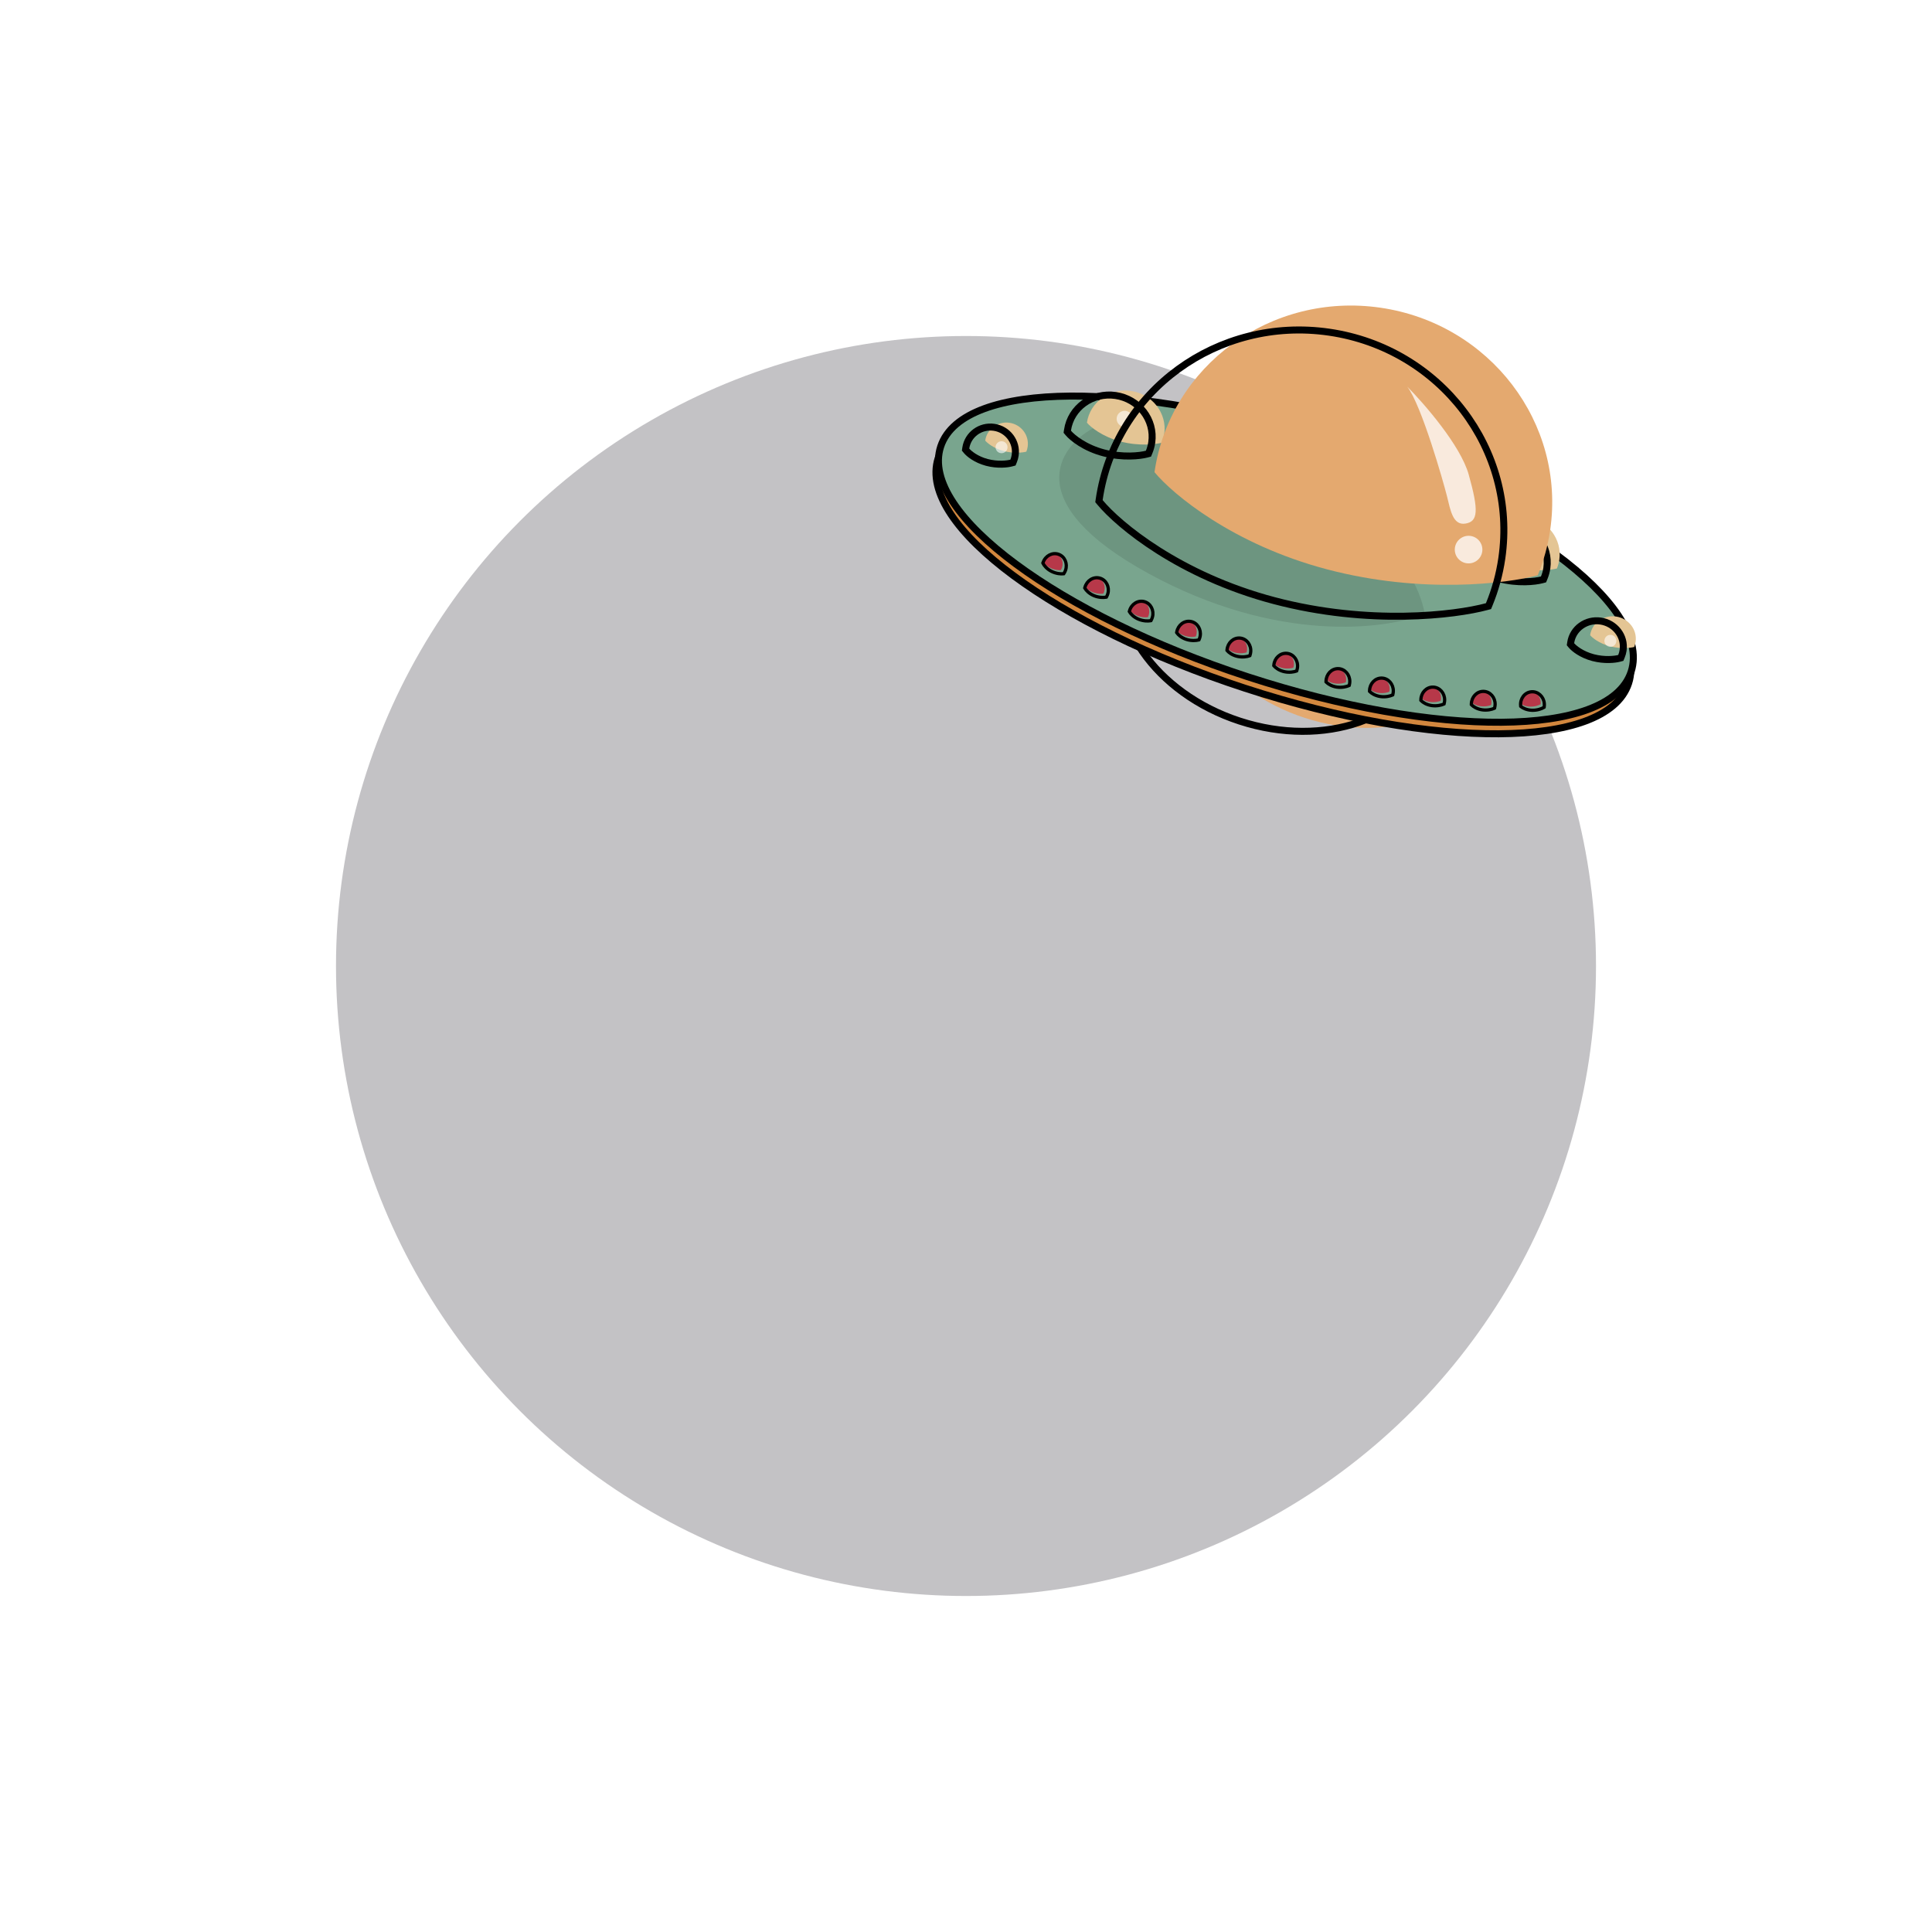 <svg width="414" height="414" viewBox="0 0 414 414" fill="none" xmlns="http://www.w3.org/2000/svg">
<circle cx="207" cy="207" r="135" fill="#C3C2C5"/>
<g filter="url(#filter0_d_3058_16812)">
<g filter="url(#filter1_i_3058_16812)">
<ellipse cx="33.879" cy="25.745" rx="33.879" ry="25.745" transform="matrix(-0.951 -0.31 -0.31 0.951 318.054 111.35)" fill="#E4A96F"/>
</g>
<path d="M269.651 150.515C260.615 147.569 253.314 142.111 248.828 135.635C244.341 129.158 242.648 121.622 244.94 114.592C247.231 107.562 253.041 102.472 260.483 99.884C267.925 97.296 277.039 97.189 286.076 100.135C295.112 103.081 302.412 108.54 306.899 115.016C311.386 121.493 313.079 129.029 310.787 136.059C308.495 143.089 302.686 148.179 295.244 150.767C287.802 153.354 278.687 153.461 269.651 150.515Z" stroke="black" stroke-width="1.5"/>
<path d="M270.803 143.482C250.516 136.868 233.015 128.125 221.12 119.313C215.176 114.91 210.596 110.464 207.777 106.227C204.964 101.999 203.833 97.865 205.037 94.174C206.24 90.483 209.589 87.81 214.354 86.053C219.128 84.292 225.448 83.399 232.846 83.345C247.649 83.237 266.94 86.489 287.227 93.103C307.515 99.716 325.016 108.46 336.911 117.272C342.855 121.675 347.435 126.121 350.254 130.358C353.067 134.586 354.197 138.719 352.994 142.41C351.79 146.101 348.441 148.775 343.677 150.532C338.902 152.293 332.582 153.186 325.185 153.24C310.382 153.347 291.09 150.096 270.803 143.482Z" fill="#D2873E" stroke="black" stroke-width="1.5"/>
<path d="M271.337 141.011C251.05 134.397 233.549 125.653 221.654 116.841C215.71 112.438 211.13 107.992 208.311 103.755C205.498 99.527 204.368 95.394 205.571 91.703C206.774 88.012 210.124 85.339 214.888 83.581C219.663 81.82 225.983 80.927 233.38 80.873C248.183 80.766 267.475 84.017 287.762 90.631C308.049 97.245 325.55 105.988 337.445 114.8C343.389 119.203 347.969 123.65 350.788 127.886C353.601 132.114 354.731 136.248 353.528 139.939C352.325 143.63 348.975 146.303 344.211 148.06C339.436 149.821 333.116 150.714 325.719 150.768C310.916 150.876 291.625 147.625 271.337 141.011Z" fill="#79A58E" stroke="black" stroke-width="1.5"/>
<g filter="url(#filter2_i_3058_16812)">
<path d="M346.88 129.825C349.571 130.217 351.446 132.644 351.067 135.245C351.01 135.633 350.906 136.003 350.762 136.351C349.998 136.554 347.891 136.807 345.569 136.197C343.248 135.587 341.769 134.361 341.32 133.823C341.699 131.222 344.189 129.432 346.88 129.825Z" fill="#E4C594"/>
</g>
<path d="M351.455 136.638L351.313 136.98L350.955 137.076C350.078 137.309 347.838 137.569 345.379 136.923C342.912 136.274 341.297 134.965 340.745 134.305L340.529 134.047L340.578 133.715C341.02 130.681 343.911 128.634 346.988 129.082C350.065 129.531 352.251 132.318 351.809 135.353C351.743 135.803 351.623 136.234 351.455 136.638Z" stroke="black" stroke-width="1.5"/>
<g filter="url(#filter3_i_3058_16812)">
<path d="M327.603 108.434C332.179 109.101 335.365 113.226 334.72 117.648C334.624 118.308 334.448 118.937 334.203 119.528C332.904 119.873 329.321 120.304 325.375 119.267C321.429 118.23 318.915 116.145 318.151 115.232C318.796 110.81 323.028 107.766 327.603 108.434Z" fill="#E4C594"/>
</g>
<path d="M334.895 119.816L334.753 120.158L334.395 120.253C332.984 120.628 329.268 121.066 325.185 119.992C321.092 118.917 318.442 116.749 317.576 115.713L317.361 115.456L317.409 115.124C318.117 110.268 322.75 106.968 327.711 107.691C332.673 108.415 336.17 112.901 335.462 117.756C335.357 118.478 335.164 119.168 334.895 119.816Z" stroke="black" stroke-width="1.5"/>
<g filter="url(#filter4_i_3058_16812)">
<path d="M216.899 88.308C219.411 88.675 221.155 90.975 220.795 93.446C220.741 93.815 220.644 94.166 220.508 94.497C219.795 94.692 217.826 94.937 215.66 94.363C213.494 93.79 212.116 92.628 211.698 92.119C212.059 89.648 214.387 87.942 216.899 88.308Z" fill="#E4C594"/>
</g>
<path d="M221.202 94.782L221.062 95.123L220.705 95.22C219.878 95.446 217.774 95.699 215.468 95.088C213.154 94.475 211.639 93.228 211.119 92.595L210.908 92.339L210.956 92.011C211.378 89.119 214.097 87.142 217.007 87.566C219.918 87.991 221.959 90.662 221.537 93.554C221.475 93.984 221.361 94.395 221.202 94.782Z" stroke="black" stroke-width="1.5"/>
<g filter="url(#filter5_ii_3058_16812)">
<path d="M332.162 144.593C333.369 144.478 334.447 145.449 334.572 146.761C334.59 146.957 334.586 147.149 334.563 147.335C334.255 147.521 333.372 147.884 332.301 147.85C331.231 147.816 330.456 147.386 330.202 147.175C330.078 145.863 330.955 144.707 332.162 144.593Z" fill="#B73849"/>
</g>
<path d="M334.91 147.38L334.888 147.548L334.743 147.635C334.385 147.851 333.436 148.236 332.29 148.2C331.139 148.163 330.29 147.703 329.978 147.444L329.867 147.352L329.853 147.208C329.714 145.731 330.703 144.379 332.129 144.244C333.555 144.109 334.78 145.252 334.92 146.728C334.941 146.95 334.937 147.168 334.91 147.38Z" stroke="black" stroke-width="0.7"/>
<g filter="url(#filter6_ii_3058_16812)">
<path d="M321.885 144.504C323.097 144.528 324.058 145.616 324.032 146.933C324.028 147.13 324.002 147.321 323.957 147.503C323.631 147.652 322.712 147.912 321.652 147.756C320.592 147.601 319.872 147.085 319.644 146.846C319.67 145.529 320.673 144.48 321.885 144.504Z" fill="#B73849"/>
</g>
<path d="M324.297 147.587L324.257 147.751L324.103 147.821C323.722 147.995 322.736 148.269 321.601 148.103C320.462 147.935 319.671 147.381 319.391 147.088L319.291 146.983L319.294 146.839C319.323 145.356 320.46 144.126 321.892 144.154C323.324 144.183 324.411 145.458 324.382 146.94C324.377 147.163 324.348 147.38 324.297 147.587Z" stroke="black" stroke-width="0.7"/>
<g filter="url(#filter7_ii_3058_16812)">
<path d="M311.069 143.591C312.281 143.615 313.242 144.703 313.216 146.02C313.212 146.217 313.186 146.408 313.142 146.59C312.815 146.739 311.896 146.999 310.836 146.843C309.776 146.687 309.056 146.171 308.828 145.933C308.854 144.615 309.857 143.567 311.069 143.591Z" fill="#B73849"/>
</g>
<path d="M313.481 146.674L313.441 146.838L313.287 146.908C312.906 147.082 311.92 147.356 310.785 147.19C309.646 147.022 308.855 146.468 308.575 146.175L308.475 146.07L308.478 145.926C308.507 144.443 309.644 143.213 311.076 143.241C312.508 143.27 313.595 144.545 313.566 146.027C313.562 146.25 313.532 146.466 313.481 146.674Z" stroke="black" stroke-width="0.7"/>
<g filter="url(#filter8_ii_3058_16812)">
<path d="M300.071 141.655C301.282 141.679 302.243 142.766 302.217 144.084C302.213 144.28 302.188 144.471 302.143 144.653C301.816 144.803 300.898 145.063 299.838 144.907C298.778 144.751 298.057 144.235 297.829 143.996C297.855 142.679 298.859 141.63 300.071 141.655Z" fill="#B73849"/>
</g>
<path d="M302.483 144.737L302.442 144.901L302.288 144.971C301.908 145.146 300.921 145.42 299.787 145.253C298.647 145.086 297.856 144.532 297.576 144.238L297.476 144.134L297.479 143.989C297.508 142.507 298.645 141.276 300.077 141.305C301.51 141.333 302.597 142.608 302.567 144.091C302.563 144.313 302.534 144.53 302.483 144.737Z" stroke="black" stroke-width="0.7"/>
<g filter="url(#filter9_ii_3058_16812)">
<path d="M290.744 139.631C291.956 139.655 292.917 140.743 292.891 142.06C292.887 142.257 292.861 142.448 292.816 142.63C292.489 142.779 291.571 143.039 290.511 142.883C289.451 142.727 288.73 142.212 288.502 141.973C288.528 140.656 289.532 139.607 290.744 139.631Z" fill="#B73849"/>
</g>
<path d="M293.156 142.714L293.115 142.878L292.962 142.948C292.581 143.122 291.594 143.396 290.46 143.23C289.321 143.062 288.529 142.508 288.249 142.215L288.149 142.11L288.152 141.966C288.182 140.483 289.319 139.253 290.751 139.281C292.183 139.31 293.27 140.585 293.241 142.067C293.236 142.29 293.207 142.506 293.156 142.714Z" stroke="black" stroke-width="0.7"/>
<g filter="url(#filter10_ii_3058_16812)">
<path d="M279.732 136.354C280.939 136.468 281.817 137.624 281.693 138.936C281.674 139.132 281.634 139.32 281.576 139.498C281.239 139.623 280.304 139.814 279.258 139.58C278.213 139.346 277.532 138.778 277.323 138.523C277.447 137.211 278.526 136.24 279.732 136.354Z" fill="#B73849"/>
</g>
<path d="M281.909 139.607L281.856 139.768L281.698 139.826C281.305 139.972 280.301 140.172 279.182 139.922C278.058 139.67 277.31 139.059 277.052 138.745L276.961 138.634L276.974 138.49C277.114 137.014 278.339 135.871 279.765 136.006C281.191 136.14 282.181 137.493 282.041 138.969C282.02 139.191 281.975 139.404 281.909 139.607Z" stroke="black" stroke-width="0.7"/>
<g filter="url(#filter11_ii_3058_16812)">
<path d="M269.701 133.08C270.907 133.194 271.785 134.35 271.661 135.662C271.643 135.857 271.603 136.046 271.544 136.224C271.208 136.349 270.272 136.54 269.227 136.306C268.181 136.071 267.501 135.503 267.291 135.249C267.415 133.937 268.494 132.966 269.701 133.08Z" fill="#B73849"/>
</g>
<path d="M271.877 136.333L271.825 136.493L271.666 136.552C271.273 136.697 270.269 136.898 269.15 136.647C268.027 136.395 267.279 135.784 267.021 135.471L266.929 135.359L266.943 135.216C267.082 133.739 268.308 132.596 269.734 132.731C271.16 132.866 272.149 134.218 272.01 135.694C271.989 135.916 271.943 136.13 271.877 136.333Z" stroke="black" stroke-width="0.7"/>
<g filter="url(#filter12_ii_3058_16812)">
<path d="M259.106 129.516C260.298 129.736 261.07 130.966 260.831 132.261C260.795 132.455 260.739 132.639 260.665 132.811C260.318 132.906 259.37 133.013 258.349 132.688C257.329 132.362 256.701 131.736 256.515 131.464C256.754 130.168 257.914 129.296 259.106 129.516Z" fill="#B73849"/>
</g>
<path d="M260.987 132.949L260.92 133.104L260.757 133.149C260.353 133.259 259.335 133.37 258.243 133.021C257.146 132.671 256.455 131.996 256.226 131.661L256.144 131.542L256.17 131.4C256.44 129.942 257.761 128.912 259.17 129.172C260.578 129.432 261.445 130.867 261.175 132.325C261.135 132.544 261.071 132.753 260.987 132.949Z" stroke="black" stroke-width="0.7"/>
<g filter="url(#filter13_ii_3058_16812)">
<path d="M249.124 125.263C250.293 125.582 250.959 126.872 250.611 128.143C250.559 128.333 250.488 128.512 250.4 128.677C250.046 128.742 249.092 128.769 248.103 128.359C247.113 127.948 246.54 127.272 246.378 126.985C246.725 125.714 247.955 124.943 249.124 125.263Z" fill="#B73849"/>
</g>
<path d="M250.709 128.842L250.629 128.991L250.463 129.021C250.051 129.097 249.028 129.122 247.968 128.682C246.905 128.241 246.273 127.51 246.073 127.157L246.002 127.032L246.04 126.892C246.431 125.462 247.835 124.547 249.217 124.925C250.598 125.303 251.34 126.805 250.949 128.236C250.89 128.45 250.809 128.653 250.709 128.842Z" stroke="black" stroke-width="0.7"/>
<g filter="url(#filter14_ii_3058_16812)">
<path d="M239.574 120.221C240.743 120.54 241.409 121.83 241.061 123.101C241.009 123.291 240.938 123.47 240.849 123.635C240.496 123.7 239.542 123.727 238.552 123.317C237.563 122.906 236.99 122.23 236.827 121.943C237.175 120.672 238.405 119.901 239.574 120.221Z" fill="#B73849"/>
</g>
<path d="M241.158 123.8L241.079 123.949L240.913 123.979C240.501 124.055 239.477 124.08 238.418 123.64C237.355 123.199 236.723 122.468 236.523 122.115L236.452 121.99L236.49 121.85C236.881 120.42 238.285 119.505 239.666 119.883C241.048 120.261 241.79 121.763 241.399 123.194C241.34 123.408 241.259 123.611 241.158 123.8Z" stroke="black" stroke-width="0.7"/>
<g filter="url(#filter15_ii_3058_16812)">
<path d="M230.724 115.107C231.866 115.513 232.434 116.848 231.993 118.09C231.928 118.276 231.843 118.448 231.743 118.607C231.386 118.646 230.432 118.602 229.476 118.12C228.519 117.637 227.998 116.92 227.857 116.621C228.298 115.38 229.582 114.702 230.724 115.107Z" fill="#B73849"/>
</g>
<path d="M232.039 118.794L231.948 118.937L231.78 118.955C231.364 119 230.342 118.949 229.318 118.432C228.29 117.913 227.714 117.138 227.541 116.771L227.479 116.64L227.527 116.504C228.024 115.107 229.491 114.298 230.841 114.778C232.191 115.257 232.819 116.81 232.323 118.207C232.249 118.417 232.153 118.613 232.039 118.794Z" stroke="black" stroke-width="0.7"/>
<circle cx="1.282" cy="1.282" r="1.282" transform="matrix(-0.99 -0.144 -0.144 0.99 350.538 132.237)" fill="white" fill-opacity="0.59"/>
<circle cx="1.71" cy="1.71" r="1.71" transform="matrix(-0.99 -0.144 -0.144 0.99 333.547 112.479)" fill="white" fill-opacity="0.59"/>
<circle cx="1.282" cy="1.282" r="1.282" transform="matrix(-0.99 -0.144 -0.144 0.99 220.07 90.747)" fill="white" fill-opacity="0.59"/>
<path d="M250.096 118.888C277.621 133.961 301.047 130.926 309.32 127.524C304.363 102.262 259.851 90.501 238.215 87.778C230.707 91.867 222.571 103.815 250.096 118.888Z" fill="black" fill-opacity="0.1"/>
<g filter="url(#filter16_i_3058_16812)">
<path d="M242.944 81.489C247.519 82.156 250.706 86.282 250.061 90.703C249.965 91.364 249.788 91.993 249.543 92.584C248.245 92.929 244.662 93.36 240.716 92.323C236.769 91.286 234.255 89.2 233.492 88.287C234.136 83.866 238.368 80.822 242.944 81.489Z" fill="#E4C594"/>
</g>
<path d="M250.236 92.871L250.094 93.213L249.736 93.309C248.324 93.684 244.609 94.121 240.525 93.048C236.433 91.973 233.783 89.804 232.916 88.769L232.701 88.511L232.75 88.179C233.457 83.324 238.091 80.024 243.052 80.747C248.013 81.471 251.511 85.956 250.803 90.812C250.698 91.534 250.505 92.224 250.236 92.871Z" stroke="black" stroke-width="1.5"/>
<circle cx="1.71" cy="1.71" r="1.71" transform="matrix(-0.99 -0.144 -0.144 0.99 246.931 84.297)" fill="white" fill-opacity="0.59"/>
<g filter="url(#filter17_i_3058_16812)">
<path d="M288.718 67.924C312.134 71.339 328.411 92.652 325.076 115.529C324.578 118.944 323.671 122.202 322.41 125.26C315.762 127.056 297.418 129.314 277.226 123.98C257.035 118.647 244.183 107.881 240.281 103.165C243.617 80.288 265.303 64.51 288.718 67.924Z" fill="#E4A96F"/>
</g>
<path d="M323.103 125.546L322.962 125.888L322.605 125.984C315.844 127.811 297.366 130.075 277.035 124.706C256.696 119.333 243.707 108.483 239.703 103.643L239.491 103.386L239.539 103.057C242.937 79.753 265.017 63.71 288.826 67.182C312.635 70.654 329.216 92.334 325.818 115.637C325.311 119.114 324.387 122.431 323.103 125.546Z" stroke="black" stroke-width="1.5"/>
<path d="M318.72 97.683C316.973 91.456 309.206 82.526 305.541 78.84C308.617 82.772 313.329 99.385 314.063 102.313C314.797 105.24 315.298 108.631 318.016 108.198C320.733 107.765 320.903 105.467 318.72 97.683Z" fill="white" fill-opacity="0.76"/>
<circle cx="2.955" cy="2.955" r="2.955" transform="matrix(-0.99 -0.144 -0.144 0.99 322.047 111.271)" fill="white" fill-opacity="0.76"/>
</g>
<defs>
<filter id="filter0_d_3058_16812" x="195.809" y="65.96" width="158.947" height="96.032" filterUnits="userSpaceOnUse" color-interpolation-filters="sRGB">
<feFlood flood-opacity="0" result="BackgroundImageFix"/>
<feColorMatrix in="SourceAlpha" type="matrix" values="0 0 0 0 0 0 0 0 0 0 0 0 0 0 0 0 0 0 127 0" result="hardAlpha"/>
<feOffset dx="-4" dy="4"/>
<feGaussianBlur stdDeviation="2"/>
<feComposite in2="hardAlpha" operator="out"/>
<feColorMatrix type="matrix" values="0 0 0 0 0 0 0 0 0 0 0 0 0 0 0 0 0 0 0.1 0"/>
<feBlend mode="normal" in2="BackgroundImageFix" result="effect1_dropShadow_3058_16812"/>
<feBlend mode="normal" in="SourceGraphic" in2="effect1_dropShadow_3058_16812" result="shape"/>
</filter>
<filter id="filter1_i_3058_16812" x="243.17" y="97.185" width="69.386" height="56.282" filterUnits="userSpaceOnUse" color-interpolation-filters="sRGB">
<feFlood flood-opacity="0" result="BackgroundImageFix"/>
<feBlend mode="normal" in="SourceGraphic" in2="BackgroundImageFix" result="shape"/>
<feColorMatrix in="SourceAlpha" type="matrix" values="0 0 0 0 0 0 0 0 0 0 0 0 0 0 0 0 0 0 127 0" result="hardAlpha"/>
<feOffset dx="13.68"/>
<feComposite in2="hardAlpha" operator="arithmetic" k2="-1" k3="1"/>
<feColorMatrix type="matrix" values="0 0 0 0 0 0 0 0 0 0 0 0 0 0 0 0 0 0 0.2 0"/>
<feBlend mode="normal" in2="shape" result="effect1_innerShadow_3058_16812"/>
</filter>
<filter id="filter2_i_3058_16812" x="339.739" y="128.271" width="12.877" height="9.81" filterUnits="userSpaceOnUse" color-interpolation-filters="sRGB">
<feFlood flood-opacity="0" result="BackgroundImageFix"/>
<feBlend mode="normal" in="SourceGraphic" in2="BackgroundImageFix" result="shape"/>
<feColorMatrix in="SourceAlpha" type="matrix" values="0 0 0 0 0 0 0 0 0 0 0 0 0 0 0 0 0 0 127 0" result="hardAlpha"/>
<feOffset dx="3.42" dy="-1.71"/>
<feComposite in2="hardAlpha" operator="arithmetic" k2="-1" k3="1"/>
<feColorMatrix type="matrix" values="0 0 0 0 0 0 0 0 0 0 0 0 0 0 0 0 0 0 0.15 0"/>
<feBlend mode="normal" in2="shape" result="effect1_innerShadow_3058_16812"/>
</filter>
<filter id="filter3_i_3058_16812" x="316.57" y="106.842" width="19.734" height="14.576" filterUnits="userSpaceOnUse" color-interpolation-filters="sRGB">
<feFlood flood-opacity="0" result="BackgroundImageFix"/>
<feBlend mode="normal" in="SourceGraphic" in2="BackgroundImageFix" result="shape"/>
<feColorMatrix in="SourceAlpha" type="matrix" values="0 0 0 0 0 0 0 0 0 0 0 0 0 0 0 0 0 0 127 0" result="hardAlpha"/>
<feOffset dx="3.42" dy="-1.71"/>
<feComposite in2="hardAlpha" operator="arithmetic" k2="-1" k3="1"/>
<feColorMatrix type="matrix" values="0 0 0 0 0 0 0 0 0 0 0 0 0 0 0 0 0 0 0.15 0"/>
<feBlend mode="normal" in2="shape" result="effect1_innerShadow_3058_16812"/>
</filter>
<filter id="filter4_i_3058_16812" x="210.118" y="86.759" width="12.224" height="9.461" filterUnits="userSpaceOnUse" color-interpolation-filters="sRGB">
<feFlood flood-opacity="0" result="BackgroundImageFix"/>
<feBlend mode="normal" in="SourceGraphic" in2="BackgroundImageFix" result="shape"/>
<feColorMatrix in="SourceAlpha" type="matrix" values="0 0 0 0 0 0 0 0 0 0 0 0 0 0 0 0 0 0 127 0" result="hardAlpha"/>
<feOffset dx="3.42" dy="-1.71"/>
<feComposite in2="hardAlpha" operator="arithmetic" k2="-1" k3="1"/>
<feColorMatrix type="matrix" values="0 0 0 0 0 0 0 0 0 0 0 0 0 0 0 0 0 0 0.15 0"/>
<feBlend mode="normal" in2="shape" result="effect1_innerShadow_3058_16812"/>
</filter>
<filter id="filter5_ii_3058_16812" x="329.49" y="143.883" width="5.793" height="4.67" filterUnits="userSpaceOnUse" color-interpolation-filters="sRGB">
<feFlood flood-opacity="0" result="BackgroundImageFix"/>
<feBlend mode="normal" in="SourceGraphic" in2="BackgroundImageFix" result="shape"/>
<feColorMatrix in="SourceAlpha" type="matrix" values="0 0 0 0 0 0 0 0 0 0 0 0 0 0 0 0 0 0 127 0" result="hardAlpha"/>
<feOffset dx="1.282" dy="0.427"/>
<feComposite in2="hardAlpha" operator="arithmetic" k2="-1" k3="1"/>
<feColorMatrix type="matrix" values="0 0 0 0 1 0 0 0 0 1 0 0 0 0 1 0 0 0 1 0"/>
<feBlend mode="normal" in2="shape" result="effect1_innerShadow_3058_16812"/>
<feColorMatrix in="SourceAlpha" type="matrix" values="0 0 0 0 0 0 0 0 0 0 0 0 0 0 0 0 0 0 127 0" result="hardAlpha"/>
<feOffset dx="-1.71" dy="-0.855"/>
<feComposite in2="hardAlpha" operator="arithmetic" k2="-1" k3="1"/>
<feColorMatrix type="matrix" values="0 0 0 0 0 0 0 0 0 0 0 0 0 0 0 0 0 0 0.25 0"/>
<feBlend mode="normal" in2="effect1_innerShadow_3058_16812" result="effect2_innerShadow_3058_16812"/>
</filter>
<filter id="filter6_ii_3058_16812" x="318.938" y="143.804" width="5.795" height="4.701" filterUnits="userSpaceOnUse" color-interpolation-filters="sRGB">
<feFlood flood-opacity="0" result="BackgroundImageFix"/>
<feBlend mode="normal" in="SourceGraphic" in2="BackgroundImageFix" result="shape"/>
<feColorMatrix in="SourceAlpha" type="matrix" values="0 0 0 0 0 0 0 0 0 0 0 0 0 0 0 0 0 0 127 0" result="hardAlpha"/>
<feOffset dx="1.282" dy="0.427"/>
<feComposite in2="hardAlpha" operator="arithmetic" k2="-1" k3="1"/>
<feColorMatrix type="matrix" values="0 0 0 0 1 0 0 0 0 1 0 0 0 0 1 0 0 0 1 0"/>
<feBlend mode="normal" in2="shape" result="effect1_innerShadow_3058_16812"/>
<feColorMatrix in="SourceAlpha" type="matrix" values="0 0 0 0 0 0 0 0 0 0 0 0 0 0 0 0 0 0 127 0" result="hardAlpha"/>
<feOffset dx="-1.71" dy="-0.855"/>
<feComposite in2="hardAlpha" operator="arithmetic" k2="-1" k3="1"/>
<feColorMatrix type="matrix" values="0 0 0 0 0 0 0 0 0 0 0 0 0 0 0 0 0 0 0.25 0"/>
<feBlend mode="normal" in2="effect1_innerShadow_3058_16812" result="effect2_innerShadow_3058_16812"/>
</filter>
<filter id="filter7_ii_3058_16812" x="308.122" y="142.891" width="5.795" height="4.701" filterUnits="userSpaceOnUse" color-interpolation-filters="sRGB">
<feFlood flood-opacity="0" result="BackgroundImageFix"/>
<feBlend mode="normal" in="SourceGraphic" in2="BackgroundImageFix" result="shape"/>
<feColorMatrix in="SourceAlpha" type="matrix" values="0 0 0 0 0 0 0 0 0 0 0 0 0 0 0 0 0 0 127 0" result="hardAlpha"/>
<feOffset dx="1.282" dy="0.427"/>
<feComposite in2="hardAlpha" operator="arithmetic" k2="-1" k3="1"/>
<feColorMatrix type="matrix" values="0 0 0 0 1 0 0 0 0 1 0 0 0 0 1 0 0 0 1 0"/>
<feBlend mode="normal" in2="shape" result="effect1_innerShadow_3058_16812"/>
<feColorMatrix in="SourceAlpha" type="matrix" values="0 0 0 0 0 0 0 0 0 0 0 0 0 0 0 0 0 0 127 0" result="hardAlpha"/>
<feOffset dx="-1.71" dy="-0.855"/>
<feComposite in2="hardAlpha" operator="arithmetic" k2="-1" k3="1"/>
<feColorMatrix type="matrix" values="0 0 0 0 0 0 0 0 0 0 0 0 0 0 0 0 0 0 0.25 0"/>
<feBlend mode="normal" in2="effect1_innerShadow_3058_16812" result="effect2_innerShadow_3058_16812"/>
</filter>
<filter id="filter8_ii_3058_16812" x="297.123" y="140.954" width="5.795" height="4.701" filterUnits="userSpaceOnUse" color-interpolation-filters="sRGB">
<feFlood flood-opacity="0" result="BackgroundImageFix"/>
<feBlend mode="normal" in="SourceGraphic" in2="BackgroundImageFix" result="shape"/>
<feColorMatrix in="SourceAlpha" type="matrix" values="0 0 0 0 0 0 0 0 0 0 0 0 0 0 0 0 0 0 127 0" result="hardAlpha"/>
<feOffset dx="1.282" dy="0.427"/>
<feComposite in2="hardAlpha" operator="arithmetic" k2="-1" k3="1"/>
<feColorMatrix type="matrix" values="0 0 0 0 1 0 0 0 0 1 0 0 0 0 1 0 0 0 1 0"/>
<feBlend mode="normal" in2="shape" result="effect1_innerShadow_3058_16812"/>
<feColorMatrix in="SourceAlpha" type="matrix" values="0 0 0 0 0 0 0 0 0 0 0 0 0 0 0 0 0 0 127 0" result="hardAlpha"/>
<feOffset dx="-1.71" dy="-0.855"/>
<feComposite in2="hardAlpha" operator="arithmetic" k2="-1" k3="1"/>
<feColorMatrix type="matrix" values="0 0 0 0 0 0 0 0 0 0 0 0 0 0 0 0 0 0 0.25 0"/>
<feBlend mode="normal" in2="effect1_innerShadow_3058_16812" result="effect2_innerShadow_3058_16812"/>
</filter>
<filter id="filter9_ii_3058_16812" x="287.797" y="138.931" width="5.795" height="4.701" filterUnits="userSpaceOnUse" color-interpolation-filters="sRGB">
<feFlood flood-opacity="0" result="BackgroundImageFix"/>
<feBlend mode="normal" in="SourceGraphic" in2="BackgroundImageFix" result="shape"/>
<feColorMatrix in="SourceAlpha" type="matrix" values="0 0 0 0 0 0 0 0 0 0 0 0 0 0 0 0 0 0 127 0" result="hardAlpha"/>
<feOffset dx="1.282" dy="0.427"/>
<feComposite in2="hardAlpha" operator="arithmetic" k2="-1" k3="1"/>
<feColorMatrix type="matrix" values="0 0 0 0 1 0 0 0 0 1 0 0 0 0 1 0 0 0 1 0"/>
<feBlend mode="normal" in2="shape" result="effect1_innerShadow_3058_16812"/>
<feColorMatrix in="SourceAlpha" type="matrix" values="0 0 0 0 0 0 0 0 0 0 0 0 0 0 0 0 0 0 127 0" result="hardAlpha"/>
<feOffset dx="-1.71" dy="-0.855"/>
<feComposite in2="hardAlpha" operator="arithmetic" k2="-1" k3="1"/>
<feColorMatrix type="matrix" values="0 0 0 0 0 0 0 0 0 0 0 0 0 0 0 0 0 0 0.25 0"/>
<feBlend mode="normal" in2="effect1_innerShadow_3058_16812" result="effect2_innerShadow_3058_16812"/>
</filter>
<filter id="filter10_ii_3058_16812" x="276.599" y="135.645" width="5.805" height="4.746" filterUnits="userSpaceOnUse" color-interpolation-filters="sRGB">
<feFlood flood-opacity="0" result="BackgroundImageFix"/>
<feBlend mode="normal" in="SourceGraphic" in2="BackgroundImageFix" result="shape"/>
<feColorMatrix in="SourceAlpha" type="matrix" values="0 0 0 0 0 0 0 0 0 0 0 0 0 0 0 0 0 0 127 0" result="hardAlpha"/>
<feOffset dx="1.282" dy="0.427"/>
<feComposite in2="hardAlpha" operator="arithmetic" k2="-1" k3="1"/>
<feColorMatrix type="matrix" values="0 0 0 0 1 0 0 0 0 1 0 0 0 0 1 0 0 0 1 0"/>
<feBlend mode="normal" in2="shape" result="effect1_innerShadow_3058_16812"/>
<feColorMatrix in="SourceAlpha" type="matrix" values="0 0 0 0 0 0 0 0 0 0 0 0 0 0 0 0 0 0 127 0" result="hardAlpha"/>
<feOffset dx="-1.71" dy="-0.855"/>
<feComposite in2="hardAlpha" operator="arithmetic" k2="-1" k3="1"/>
<feColorMatrix type="matrix" values="0 0 0 0 0 0 0 0 0 0 0 0 0 0 0 0 0 0 0.25 0"/>
<feBlend mode="normal" in2="effect1_innerShadow_3058_16812" result="effect2_innerShadow_3058_16812"/>
</filter>
<filter id="filter11_ii_3058_16812" x="266.567" y="132.37" width="5.805" height="4.746" filterUnits="userSpaceOnUse" color-interpolation-filters="sRGB">
<feFlood flood-opacity="0" result="BackgroundImageFix"/>
<feBlend mode="normal" in="SourceGraphic" in2="BackgroundImageFix" result="shape"/>
<feColorMatrix in="SourceAlpha" type="matrix" values="0 0 0 0 0 0 0 0 0 0 0 0 0 0 0 0 0 0 127 0" result="hardAlpha"/>
<feOffset dx="1.282" dy="0.427"/>
<feComposite in2="hardAlpha" operator="arithmetic" k2="-1" k3="1"/>
<feColorMatrix type="matrix" values="0 0 0 0 1 0 0 0 0 1 0 0 0 0 1 0 0 0 1 0"/>
<feBlend mode="normal" in2="shape" result="effect1_innerShadow_3058_16812"/>
<feColorMatrix in="SourceAlpha" type="matrix" values="0 0 0 0 0 0 0 0 0 0 0 0 0 0 0 0 0 0 127 0" result="hardAlpha"/>
<feOffset dx="-1.71" dy="-0.855"/>
<feComposite in2="hardAlpha" operator="arithmetic" k2="-1" k3="1"/>
<feColorMatrix type="matrix" values="0 0 0 0 0 0 0 0 0 0 0 0 0 0 0 0 0 0 0.25 0"/>
<feBlend mode="normal" in2="effect1_innerShadow_3058_16812" result="effect2_innerShadow_3058_16812"/>
</filter>
<filter id="filter12_ii_3058_16812" x="255.774" y="128.781" width="5.8" height="4.826" filterUnits="userSpaceOnUse" color-interpolation-filters="sRGB">
<feFlood flood-opacity="0" result="BackgroundImageFix"/>
<feBlend mode="normal" in="SourceGraphic" in2="BackgroundImageFix" result="shape"/>
<feColorMatrix in="SourceAlpha" type="matrix" values="0 0 0 0 0 0 0 0 0 0 0 0 0 0 0 0 0 0 127 0" result="hardAlpha"/>
<feOffset dx="1.282" dy="0.427"/>
<feComposite in2="hardAlpha" operator="arithmetic" k2="-1" k3="1"/>
<feColorMatrix type="matrix" values="0 0 0 0 1 0 0 0 0 1 0 0 0 0 1 0 0 0 1 0"/>
<feBlend mode="normal" in2="shape" result="effect1_innerShadow_3058_16812"/>
<feColorMatrix in="SourceAlpha" type="matrix" values="0 0 0 0 0 0 0 0 0 0 0 0 0 0 0 0 0 0 127 0" result="hardAlpha"/>
<feOffset dx="-1.71" dy="-0.855"/>
<feComposite in2="hardAlpha" operator="arithmetic" k2="-1" k3="1"/>
<feColorMatrix type="matrix" values="0 0 0 0 0 0 0 0 0 0 0 0 0 0 0 0 0 0 0.25 0"/>
<feBlend mode="normal" in2="effect1_innerShadow_3058_16812" result="effect2_innerShadow_3058_16812"/>
</filter>
<filter id="filter13_ii_3058_16812" x="245.626" y="124.488" width="5.776" height="4.927" filterUnits="userSpaceOnUse" color-interpolation-filters="sRGB">
<feFlood flood-opacity="0" result="BackgroundImageFix"/>
<feBlend mode="normal" in="SourceGraphic" in2="BackgroundImageFix" result="shape"/>
<feColorMatrix in="SourceAlpha" type="matrix" values="0 0 0 0 0 0 0 0 0 0 0 0 0 0 0 0 0 0 127 0" result="hardAlpha"/>
<feOffset dx="1.282" dy="0.427"/>
<feComposite in2="hardAlpha" operator="arithmetic" k2="-1" k3="1"/>
<feColorMatrix type="matrix" values="0 0 0 0 1 0 0 0 0 1 0 0 0 0 1 0 0 0 1 0"/>
<feBlend mode="normal" in2="shape" result="effect1_innerShadow_3058_16812"/>
<feColorMatrix in="SourceAlpha" type="matrix" values="0 0 0 0 0 0 0 0 0 0 0 0 0 0 0 0 0 0 127 0" result="hardAlpha"/>
<feOffset dx="-1.71" dy="-0.855"/>
<feComposite in2="hardAlpha" operator="arithmetic" k2="-1" k3="1"/>
<feColorMatrix type="matrix" values="0 0 0 0 0 0 0 0 0 0 0 0 0 0 0 0 0 0 0.25 0"/>
<feBlend mode="normal" in2="effect1_innerShadow_3058_16812" result="effect2_innerShadow_3058_16812"/>
</filter>
<filter id="filter14_ii_3058_16812" x="236.076" y="119.446" width="5.776" height="4.927" filterUnits="userSpaceOnUse" color-interpolation-filters="sRGB">
<feFlood flood-opacity="0" result="BackgroundImageFix"/>
<feBlend mode="normal" in="SourceGraphic" in2="BackgroundImageFix" result="shape"/>
<feColorMatrix in="SourceAlpha" type="matrix" values="0 0 0 0 0 0 0 0 0 0 0 0 0 0 0 0 0 0 127 0" result="hardAlpha"/>
<feOffset dx="1.282" dy="0.427"/>
<feComposite in2="hardAlpha" operator="arithmetic" k2="-1" k3="1"/>
<feColorMatrix type="matrix" values="0 0 0 0 1 0 0 0 0 1 0 0 0 0 1 0 0 0 1 0"/>
<feBlend mode="normal" in2="shape" result="effect1_innerShadow_3058_16812"/>
<feColorMatrix in="SourceAlpha" type="matrix" values="0 0 0 0 0 0 0 0 0 0 0 0 0 0 0 0 0 0 127 0" result="hardAlpha"/>
<feOffset dx="-1.71" dy="-0.855"/>
<feComposite in2="hardAlpha" operator="arithmetic" k2="-1" k3="1"/>
<feColorMatrix type="matrix" values="0 0 0 0 0 0 0 0 0 0 0 0 0 0 0 0 0 0 0.25 0"/>
<feBlend mode="normal" in2="effect1_innerShadow_3058_16812" result="effect2_innerShadow_3058_16812"/>
</filter>
<filter id="filter15_ii_3058_16812" x="227.101" y="114.288" width="5.74" height="5.029" filterUnits="userSpaceOnUse" color-interpolation-filters="sRGB">
<feFlood flood-opacity="0" result="BackgroundImageFix"/>
<feBlend mode="normal" in="SourceGraphic" in2="BackgroundImageFix" result="shape"/>
<feColorMatrix in="SourceAlpha" type="matrix" values="0 0 0 0 0 0 0 0 0 0 0 0 0 0 0 0 0 0 127 0" result="hardAlpha"/>
<feOffset dx="1.282" dy="0.427"/>
<feComposite in2="hardAlpha" operator="arithmetic" k2="-1" k3="1"/>
<feColorMatrix type="matrix" values="0 0 0 0 1 0 0 0 0 1 0 0 0 0 1 0 0 0 1 0"/>
<feBlend mode="normal" in2="shape" result="effect1_innerShadow_3058_16812"/>
<feColorMatrix in="SourceAlpha" type="matrix" values="0 0 0 0 0 0 0 0 0 0 0 0 0 0 0 0 0 0 127 0" result="hardAlpha"/>
<feOffset dx="-1.71" dy="-0.855"/>
<feComposite in2="hardAlpha" operator="arithmetic" k2="-1" k3="1"/>
<feColorMatrix type="matrix" values="0 0 0 0 0 0 0 0 0 0 0 0 0 0 0 0 0 0 0.25 0"/>
<feBlend mode="normal" in2="effect1_innerShadow_3058_16812" result="effect2_innerShadow_3058_16812"/>
</filter>
<filter id="filter16_i_3058_16812" x="231.911" y="79.897" width="19.734" height="14.576" filterUnits="userSpaceOnUse" color-interpolation-filters="sRGB">
<feFlood flood-opacity="0" result="BackgroundImageFix"/>
<feBlend mode="normal" in="SourceGraphic" in2="BackgroundImageFix" result="shape"/>
<feColorMatrix in="SourceAlpha" type="matrix" values="0 0 0 0 0 0 0 0 0 0 0 0 0 0 0 0 0 0 127 0" result="hardAlpha"/>
<feOffset dx="3.42" dy="-1.71"/>
<feComposite in2="hardAlpha" operator="arithmetic" k2="-1" k3="1"/>
<feColorMatrix type="matrix" values="0 0 0 0 0 0 0 0 0 0 0 0 0 0 0 0 0 0 0.15 0"/>
<feBlend mode="normal" in2="shape" result="effect1_innerShadow_3058_16812"/>
</filter>
<filter id="filter17_i_3058_16812" x="238.7" y="65.96" width="88.309" height="62.846" filterUnits="userSpaceOnUse" color-interpolation-filters="sRGB">
<feFlood flood-opacity="0" result="BackgroundImageFix"/>
<feBlend mode="normal" in="SourceGraphic" in2="BackgroundImageFix" result="shape"/>
<feColorMatrix in="SourceAlpha" type="matrix" values="0 0 0 0 0 0 0 0 0 0 0 0 0 0 0 0 0 0 127 0" result="hardAlpha"/>
<feOffset dx="11.11" dy="-5.985"/>
<feComposite in2="hardAlpha" operator="arithmetic" k2="-1" k3="1"/>
<feColorMatrix type="matrix" values="0 0 0 0 0 0 0 0 0 0 0 0 0 0 0 0 0 0 0.14 0"/>
<feBlend mode="normal" in2="shape" result="effect1_innerShadow_3058_16812"/>
</filter>
</defs>
</svg>
